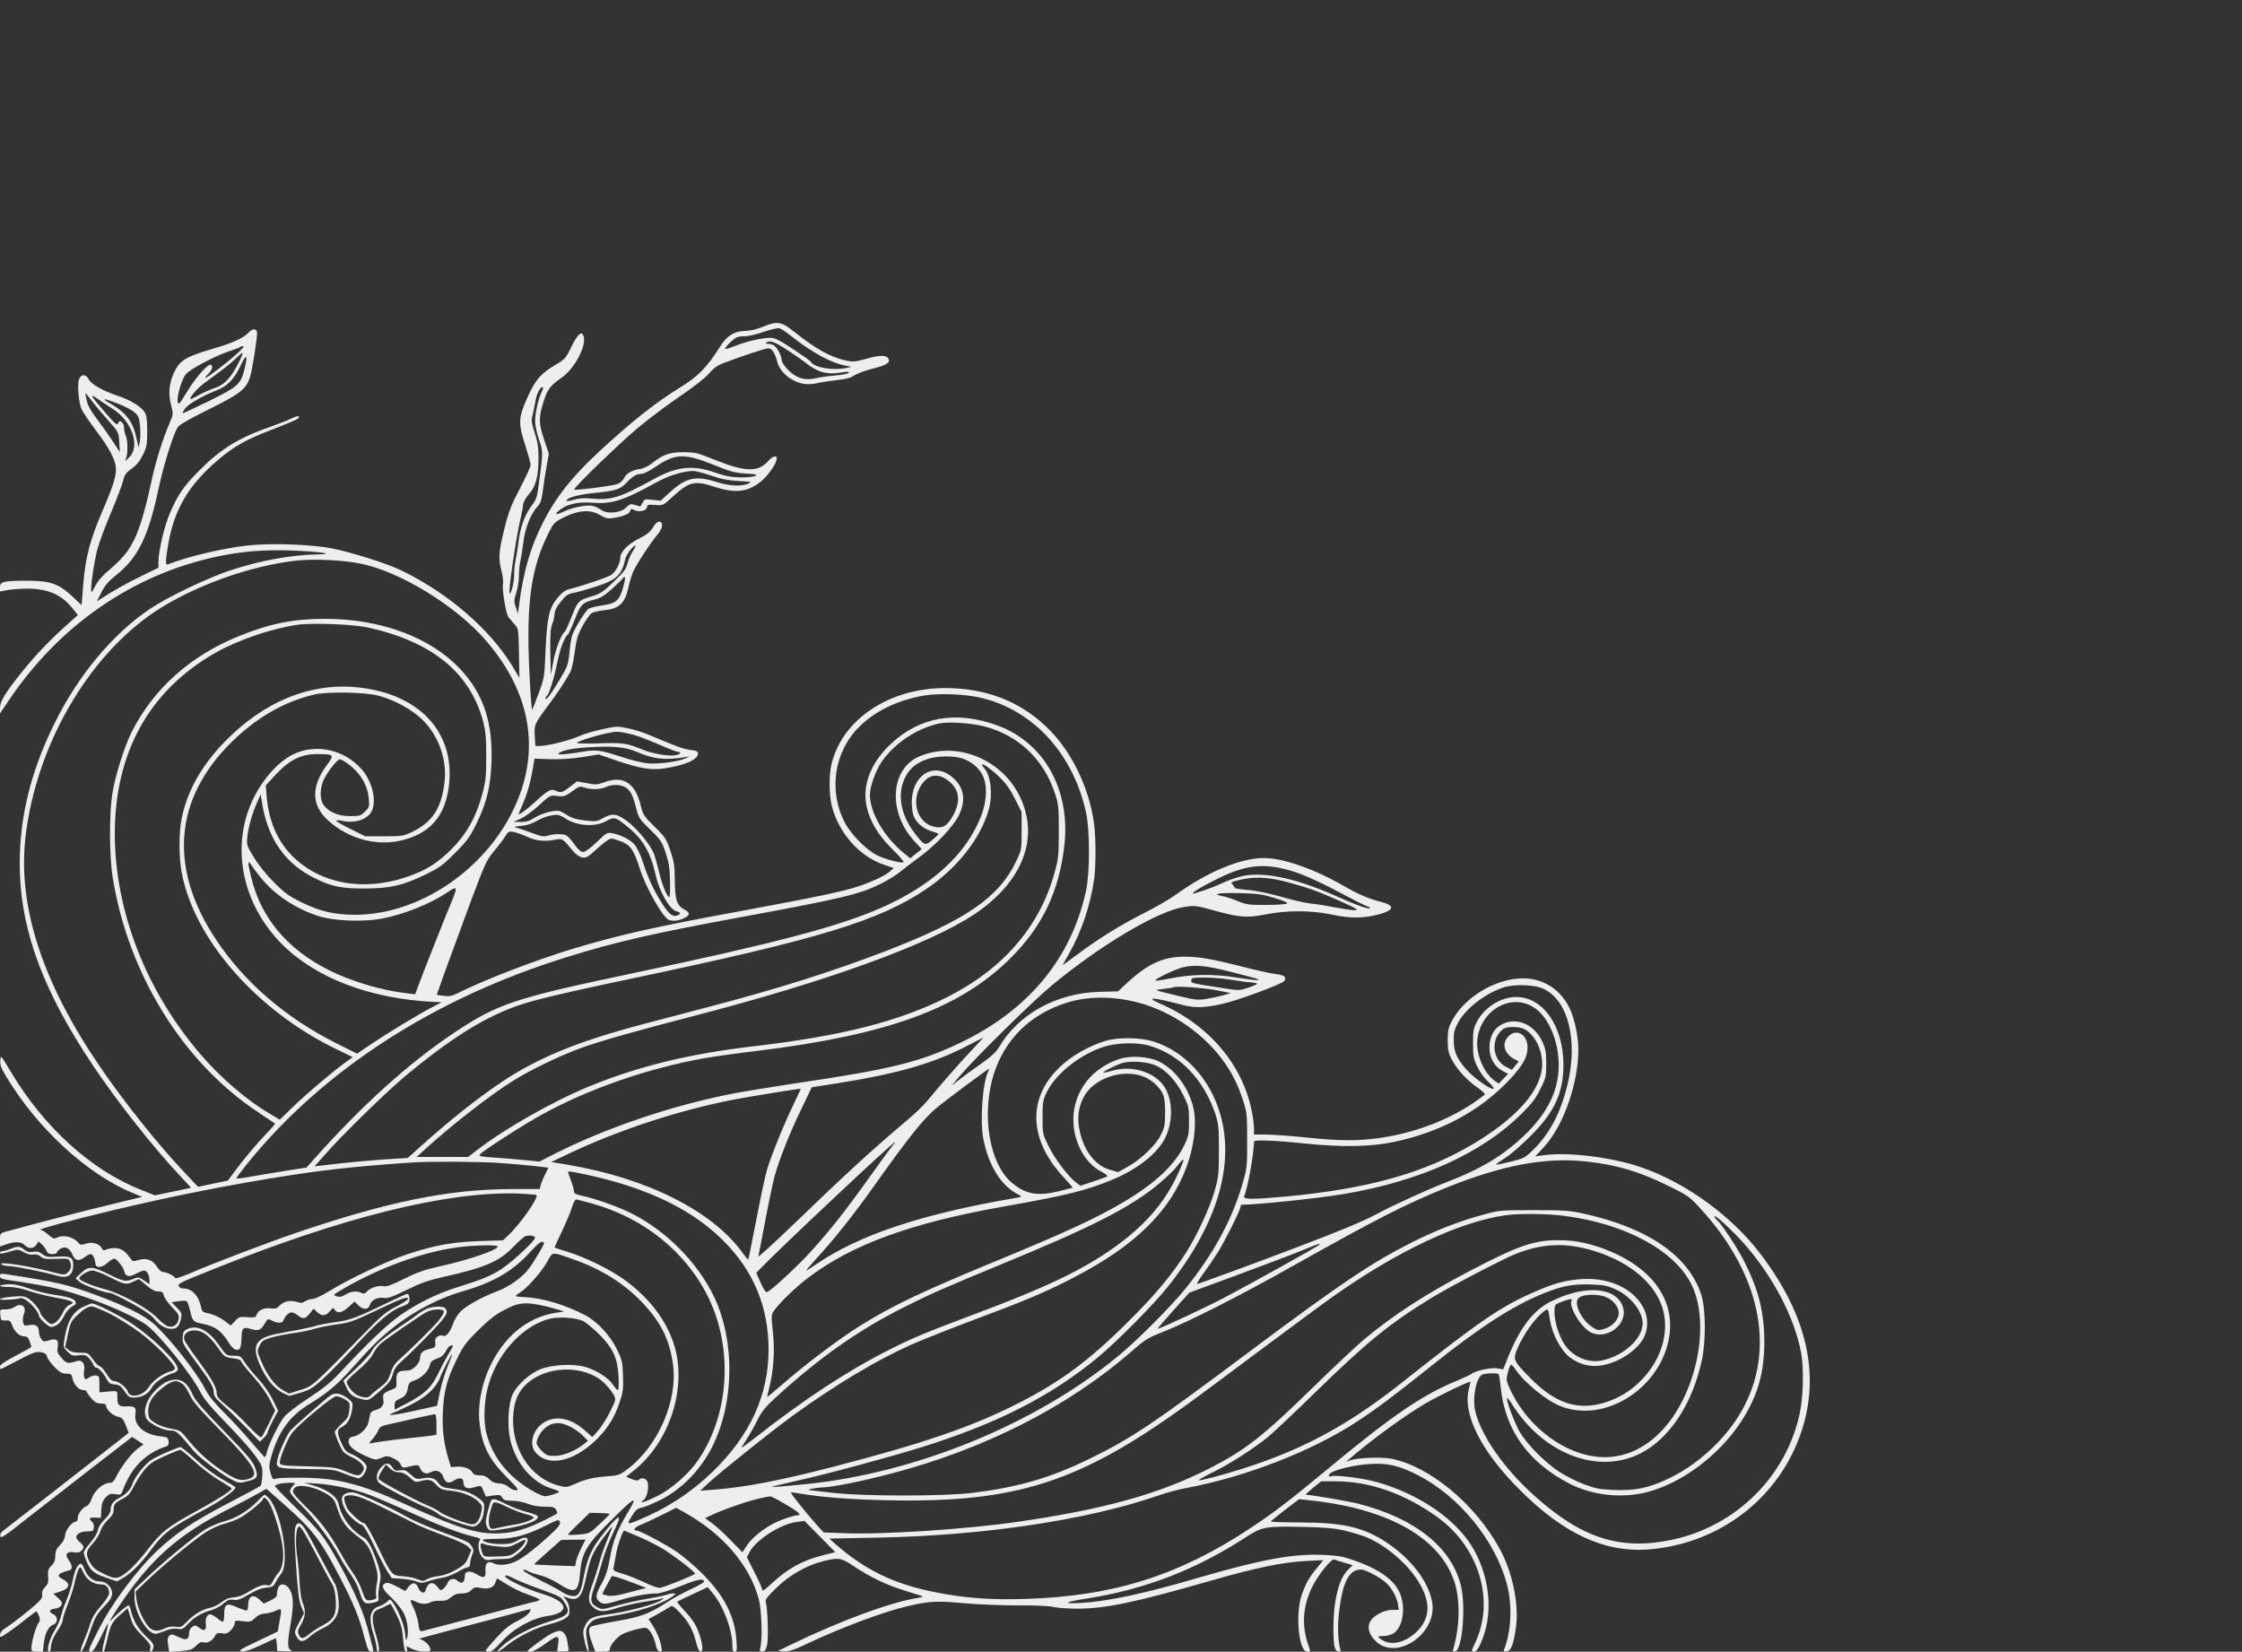 <?xml version="1.0" standalone="no"?>
<!DOCTYPE svg PUBLIC "-//W3C//DTD SVG 20010904//EN"
 "http://www.w3.org/TR/2001/REC-SVG-20010904/DTD/svg10.dtd">
<svg version="1.0" xmlns="http://www.w3.org/2000/svg"
 width="1500pt" height="1105pt" viewBox="0 0 1500 1105"
 preserveAspectRatio="xMidYMid meet">
<rect x="0" y="0" width="1500" height="1105" fill="#333333" stroke="none"/>
<g transform="translate(0,1105) scale(0.1,-0.1)"
fill="#EEEEED" stroke="none">
<path d="M5105 8864 c-38 -16 -83 -27 -122 -28 -72 -3 -118 -31 -162 -100 -92
-145 -150 -204 -275 -281 -130 -80 -262 -180 -426 -325 -258 -227 -382 -372
-483 -568 -86 -166 -134 -329 -164 -557 l-8 -60 -14 43 c-13 38 -13 48 4 100
10 31 18 82 17 112 0 30 4 72 9 93 5 21 14 77 20 125 10 95 50 196 95 243 20
20 27 43 35 100 5 41 16 115 25 164 l16 90 -31 92 c-38 113 -38 149 -5 254 27
86 43 107 124 164 83 59 162 206 146 271 -12 45 -39 24 -82 -64 -37 -77 -44
-85 -103 -120 -102 -59 -140 -103 -193 -223 -60 -134 -62 -170 -13 -320 19
-60 35 -118 35 -130 0 -12 -32 -81 -70 -154 -59 -112 -76 -155 -105 -271 -39
-156 -42 -200 -19 -286 8 -33 13 -72 9 -87 -7 -34 20 -197 36 -219 7 -9 25
-30 40 -47 28 -30 28 -31 31 -195 l3 -165 -46 77 c-149 247 -430 490 -744 642
-94 46 -329 120 -462 147 -138 27 -407 37 -565 20 -166 -18 -412 -77 -535
-127 -17 -7 -17 22 3 137 40 234 140 401 341 569 107 89 182 131 366 201 82
32 154 62 160 68 21 21 -2 22 -40 3 -21 -11 -84 -36 -138 -55 -219 -76 -337
-149 -484 -297 -102 -102 -142 -161 -196 -287 -35 -81 -75 -252 -75 -321 l0
-40 -102 -50 c-93 -44 -206 -107 -282 -157 l-28 -19 31 62 c23 46 47 74 100
116 145 116 214 258 281 573 36 169 103 381 132 419 12 15 96 62 206 116 211
104 252 137 276 220 15 50 46 249 46 290 0 31 -29 33 -56 4 -36 -38 -103 -69
-243 -110 -185 -55 -221 -78 -260 -166 -30 -68 -35 -135 -17 -207 16 -62 16
-63 -10 -125 -44 -103 -90 -249 -113 -354 -65 -298 -102 -406 -170 -504 -21
-30 -71 -82 -112 -116 -51 -42 -82 -77 -101 -113 -26 -50 -28 -51 -28 -23 0
52 20 183 41 265 11 43 51 152 90 243 38 90 75 187 82 215 10 43 19 56 58 84
33 23 55 51 75 92 26 52 29 68 29 159 0 80 -4 106 -18 128 -25 37 -96 81 -176
107 -98 32 -180 78 -197 111 -19 37 -51 37 -65 1 -13 -33 -3 -154 16 -199 7
-17 49 -80 93 -138 90 -119 132 -196 137 -253 5 -53 -15 -117 -90 -293 -83
-193 -113 -307 -128 -487 l-11 -141 -62 58 c-93 86 -147 105 -304 105 -157 0
-180 -6 -180 -44 l0 -28 48 9 c26 5 88 10 137 10 136 0 229 -41 303 -135 l33
-42 -78 -69 c-108 -97 -202 -195 -292 -306 -115 -143 -151 -202 -151 -246 l0
-37 56 83 c335 501 823 841 1384 964 171 37 318 50 514 43 187 -7 300 -24 171
-26 -177 -3 -386 -41 -585 -107 -153 -51 -417 -177 -533 -255 -249 -166 -482
-444 -640 -764 -169 -339 -245 -667 -234 -1005 14 -406 164 -802 487 -1285
164 -245 407 -553 588 -745 39 -41 70 -75 69 -76 -1 -1 -56 -13 -121 -26
l-120 -25 -85 34 c-339 132 -659 422 -883 800 -63 106 -63 106 -66 69 -3 -30
6 -53 40 -109 211 -350 546 -657 855 -782 l54 -22 -218 -53 c-179 -43 -511
-129 -695 -180 -37 -10 -38 -12 -38 -55 l0 -44 41 14 c58 21 102 19 124 -5 24
-26 59 -25 78 2 l15 23 22 -20 c12 -11 26 -30 31 -42 6 -17 17 -23 39 -23 16
0 30 4 30 10 0 5 11 17 24 25 32 21 62 6 82 -41 17 -40 43 -44 81 -14 14 11
31 20 38 20 16 0 30 -28 34 -67 3 -28 42 -24 77 6 19 17 41 31 48 31 16 0 62
-58 67 -84 7 -36 34 -42 77 -18 22 12 47 22 56 22 19 0 36 -30 36 -65 l0 -26
-37 25 c-34 24 -38 24 -71 10 -51 -21 -65 -18 -164 31 -111 55 -135 56 -185 9
l-38 -36 28 -24 c25 -22 169 -74 204 -74 9 0 72 -30 140 -67 86 -47 134 -80
155 -106 35 -44 75 -67 116 -67 35 0 51 17 63 67 7 35 5 41 -28 75 l-35 36 47
7 c25 4 50 4 55 -1 5 -5 14 -31 21 -59 17 -74 20 -78 80 -90 91 -19 129 -46
183 -133 26 -42 57 -55 73 -30 4 7 8 37 9 66 1 68 10 77 62 61 51 -15 67 -9
93 36 20 34 21 34 49 20 39 -20 69 -19 77 3 10 27 35 52 53 52 10 0 29 -9 43
-20 35 -27 48 -25 79 12 l26 33 24 -23 c32 -29 57 -28 85 6 21 25 24 25 33 9
17 -27 49 -20 92 19 l40 36 28 -27 c32 -30 65 -28 75 6 10 32 51 52 90 46 29
-5 56 5 155 53 93 46 147 65 237 85 281 62 382 105 473 199 36 38 75 72 86 76
24 9 64 3 64 -11 0 -19 -152 -161 -222 -207 -75 -49 -138 -74 -308 -127 -119
-37 -253 -102 -362 -177 -90 -61 -219 -183 -408 -385 -65 -70 -115 -110 -216
-177 -75 -48 -145 -103 -163 -125 -36 -45 -108 -193 -117 -241 -4 -17 -10 -29
-14 -28 -3 2 -44 48 -91 103 -46 55 -127 143 -180 195 -67 67 -105 114 -128
160 -58 113 -242 345 -344 435 -65 57 -188 118 -379 189 -196 73 -266 89 -610
142 -33 5 -38 3 -38 -13 0 -17 13 -21 98 -33 53 -7 158 -25 232 -40 204 -41
519 -164 647 -252 80 -55 306 -335 365 -453 21 -42 66 -96 147 -180 129 -133
205 -219 243 -280 22 -33 25 -50 23 -99 -2 -32 -7 -62 -12 -66 -4 -5 -100 -56
-213 -115 -228 -118 -353 -201 -478 -319 -143 -136 -308 -358 -398 -539 -64
-127 -68 -137 -45 -137 13 0 31 26 64 95 25 52 48 95 50 95 2 0 -6 -41 -19
-92 -22 -81 -24 -112 -9 -96 3 2 12 36 21 74 24 105 32 121 87 170 l51 45 19
-62 c15 -51 30 -73 79 -122 48 -49 58 -64 54 -84 -4 -12 -2 -23 4 -23 5 0 13
12 16 26 5 21 -2 33 -49 77 -54 51 -86 106 -102 175 -3 18 -11 32 -15 32 -10
0 -71 -51 -108 -90 -30 -32 -20 -13 41 80 213 319 397 482 740 656 82 42 171
89 199 105 l50 29 108 -95 c198 -174 252 -243 378 -485 96 -184 134 -276 169
-410 22 -83 29 -100 45 -100 14 0 18 5 14 18 -3 9 -14 53 -25 98 -37 147 -95
281 -210 489 -93 167 -123 205 -286 363 -74 72 -135 135 -135 140 0 11 48 22
101 22 39 0 39 0 19 -20 -11 -11 -20 -28 -20 -39 0 -10 36 -54 81 -97 80 -79
203 -244 252 -339 14 -27 46 -79 71 -114 25 -35 52 -87 60 -115 24 -80 34 -90
87 -79 42 9 44 10 41 41 -2 18 2 57 8 87 10 46 8 63 -8 117 -32 101 -68 175
-94 189 -83 44 -153 136 -172 225 -11 52 -71 96 -169 126 l-62 18 85 -5 c104
-7 251 -38 350 -75 41 -15 165 -68 275 -118 204 -92 328 -139 423 -162 43 -10
51 -15 41 -26 -7 -9 -9 -31 -6 -56 7 -49 39 -82 71 -74 12 3 49 6 83 6 56 0
65 3 112 40 84 67 82 136 -3 86 -37 -21 -57 -26 -115 -26 -63 0 -121 14 -121
29 0 3 44 6 98 6 110 1 198 25 335 94 73 37 77 37 83 18 5 -16 -10 -34 -71
-91 -93 -85 -177 -150 -225 -172 -48 -24 -116 -30 -146 -13 -39 20 -60 2 -56
-50 4 -48 -11 -53 -64 -20 -38 23 -74 18 -74 -11 0 -48 -20 -62 -51 -34 -21
19 -55 11 -64 -15 -3 -10 -15 -27 -26 -37 -20 -18 -21 -17 -42 10 -33 41 -63
31 -81 -26 -7 -24 -35 -12 -47 19 -14 37 -39 41 -65 8 l-23 -29 -58 31 c-43
23 -64 28 -76 21 -29 -16 -19 -40 42 -97 32 -31 68 -76 80 -99 26 -50 37 -128
25 -169 -7 -24 -8 -20 -14 32 -6 57 -48 160 -85 209 -15 19 -15 19 -37 -1 -13
-11 -34 -24 -48 -28 -65 -19 -77 -76 -40 -193 11 -35 20 -75 20 -88 0 -13 5
-24 10 -24 13 0 5 51 -22 140 -24 82 -18 127 20 142 15 5 39 16 54 24 14 8 28
14 31 14 2 0 21 -33 40 -72 27 -55 38 -91 42 -143 3 -38 8 -78 11 -87 7 -25
23 -23 17 1 -5 20 -5 20 33 0 41 -20 124 -26 124 -8 0 21 -21 49 -47 63 l-27
14 55 15 c30 9 176 47 324 86 149 39 291 77 318 85 26 8 47 12 47 9 0 -21 -31
-49 -89 -78 -51 -25 -86 -53 -140 -112 -39 -43 -71 -81 -71 -85 0 -5 10 -8 23
-8 16 0 42 21 84 68 78 86 204 157 307 171 153 22 137 96 -30 146 -133 40
-299 125 -244 125 6 0 33 -12 61 -26 28 -14 100 -43 160 -64 138 -50 143 -53
168 -94 41 -65 25 -85 -97 -122 -118 -36 -235 -94 -304 -151 -32 -27 -53 -49
-48 -51 5 -2 35 17 66 43 69 56 195 118 285 140 37 9 81 25 98 36 26 16 31 25
31 58 0 24 -8 48 -22 67 -21 26 -21 27 -3 20 79 -34 107 -7 135 125 28 134 45
173 113 266 34 46 62 81 64 80 1 -2 -13 -39 -32 -83 -19 -45 -44 -114 -54
-155 -11 -41 -31 -104 -45 -142 -35 -92 -34 -128 5 -161 38 -32 67 -33 166 -1
43 13 121 31 173 39 52 8 104 17 115 21 20 6 20 6 1 -9 -32 -26 -228 -79 -358
-96 -105 -14 -129 -26 -152 -73 -17 -35 -17 -45 -6 -100 7 -34 17 -66 23 -72
6 -7 7 2 3 25 -21 107 -20 125 10 159 26 28 38 33 126 46 186 27 361 83 433
139 20 15 20 15 -2 16 -12 0 -34 -5 -48 -10 -15 -6 -71 -17 -124 -26 -53 -8
-142 -28 -199 -44 -97 -28 -106 -29 -133 -14 -50 25 -54 50 -23 135 14 41 34
103 44 139 22 84 49 156 94 250 59 122 20 98 -101 -61 -59 -78 -85 -141 -108
-260 -20 -109 -36 -133 -81 -126 -19 3 -47 15 -63 26 -15 11 -78 45 -139 75
-61 31 -113 60 -117 66 -8 14 1 13 33 -4 15 -7 51 -19 79 -26 29 -6 80 -30
114 -51 116 -75 140 -64 150 68 11 134 43 189 206 350 159 159 184 172 119 64
-76 -127 -104 -195 -124 -308 -15 -85 -29 -126 -56 -176 -41 -72 -44 -97 -18
-120 25 -23 47 -21 139 8 85 26 186 45 247 45 24 0 88 20 162 50 114 46 154
53 154 28 0 -5 -38 -26 -84 -48 -47 -21 -120 -61 -163 -89 -123 -79 -174 -98
-343 -127 -85 -15 -161 -32 -167 -37 -18 -13 -16 -42 8 -108 l22 -59 48 0 c39
0 49 3 49 17 0 24 47 81 83 100 37 19 122 43 154 43 25 0 58 -54 71 -117 5
-24 14 -39 26 -41 15 -3 16 1 10 35 -7 43 -33 104 -64 149 l-21 32 58 32 c32
18 68 39 80 47 21 14 25 12 68 -32 61 -63 92 -118 111 -198 11 -42 22 -67 30
-67 18 0 18 34 -2 101 -20 69 -46 111 -108 177 -27 29 -47 54 -45 57 3 2 50
25 104 50 l100 47 32 -39 c72 -84 133 -246 133 -350 0 -33 4 -43 16 -43 15 0
16 10 11 78 -11 162 -85 304 -236 452 -47 47 -120 108 -161 137 -73 50 -248
143 -269 143 -29 0 -17 22 21 37 24 9 88 39 142 66 l100 50 50 -28 c261 -145
441 -353 503 -585 18 -68 25 -256 11 -318 -7 -31 -6 -33 14 -30 18 2 24 12 31
48 9 48 3 239 -9 279 -6 20 5 34 72 100 87 84 201 149 309 176 105 27 123 24
206 -32 107 -72 219 -126 339 -163 58 -18 112 -35 120 -38 8 -3 -5 -8 -30 -12
-186 -30 -513 -151 -845 -311 l-90 -44 40 -3 c32 -2 65 9 160 54 229 108 509
212 668 249 147 34 195 36 372 20 94 -9 256 -15 360 -15 114 1 210 -3 240 -10
28 -7 102 -12 166 -12 188 1 385 42 889 187 303 87 481 124 639 132 l115 6
-40 -49 c-55 -66 -78 -107 -105 -184 -44 -130 -20 -380 37 -380 23 0 23 0 8
42 -47 133 -38 263 26 393 38 78 130 192 147 182 4 -2 34 -12 66 -21 l57 -17
-34 -34 c-60 -60 -96 -211 -95 -395 1 -112 8 -144 33 -148 15 -3 18 0 12 19
-15 55 -18 152 -7 245 23 199 67 284 146 284 32 0 130 -53 173 -93 34 -32 69
-96 75 -140 l6 -37 -43 0 c-54 0 -125 -37 -148 -76 -23 -40 -10 -88 36 -133
143 -138 419 56 377 266 -28 141 -146 291 -313 400 -149 96 -284 127 -565 128
-112 0 -202 3 -200 7 1 3 44 38 96 78 l93 71 97 -11 c509 -59 844 -251 941
-540 40 -119 38 -297 -6 -449 -6 -19 -4 -22 12 -19 47 8 72 294 39 437 -61
257 -306 454 -686 551 -67 17 -317 60 -352 60 -5 0 16 20 46 45 l56 45 99 0
c226 0 459 -82 677 -238 279 -200 388 -557 256 -839 -28 -60 -29 -63 -10 -63
14 0 27 15 44 53 88 189 68 438 -51 642 -112 190 -354 357 -638 439 -89 26
-281 51 -310 40 -24 -9 -19 14 6 27 44 23 164 50 253 55 117 8 198 -11 324
-76 274 -141 515 -436 592 -725 38 -140 31 -315 -18 -441 -4 -12 -1 -15 18
-12 29 4 46 47 62 166 20 153 -24 366 -110 522 -161 296 -468 551 -724 601
-67 13 -226 7 -274 -10 l-30 -11 25 21 c145 126 365 286 505 369 80 47 296
152 302 146 2 -1 -2 -18 -7 -37 -50 -172 74 -423 340 -688 291 -291 565 -418
854 -397 462 34 854 323 1013 746 150 396 63 810 -259 1232 -190 251 -496 474
-792 577 -189 67 -486 105 -648 84 l-66 -9 60 65 c129 141 228 424 228 651 0
85 -25 204 -58 274 -70 147 -213 222 -377 196 -171 -27 -339 -142 -412 -282
-23 -44 -27 -66 -27 -128 0 -63 4 -84 28 -129 34 -66 100 -137 171 -187 30
-20 52 -41 49 -46 -3 -4 -38 -30 -77 -57 -217 -146 -500 -236 -777 -248 -89
-3 -184 1 -329 16 -113 12 -240 21 -283 21 l-78 0 0 38 c0 21 -5 65 -11 98
-57 322 -284 595 -617 740 -109 48 -45 43 158 -11 80 -21 166 -16 297 19 115
32 359 124 374 142 21 26 2 42 -58 48 -32 4 -128 25 -213 47 -211 54 -297 69
-398 69 -138 -1 -239 -46 -373 -168 l-69 -64 -118 -3 c-292 -7 -547 -147 -679
-372 -18 -31 -54 -64 -127 -115 -55 -39 -121 -87 -146 -107 l-45 -36 55 65
c100 119 493 506 621 611 331 273 711 497 884 522 69 10 80 9 187 -21 179 -50
231 -54 351 -30 146 29 310 29 452 -1 120 -26 211 -25 314 3 101 28 105 59 9
83 -81 20 -154 52 -258 112 -190 109 -397 181 -524 181 -157 0 -383 -95 -596
-250 -36 -26 -128 -79 -205 -118 -165 -84 -308 -173 -445 -276 -55 -41 -100
-73 -100 -72 0 1 20 38 45 81 81 143 140 319 165 490 13 93 13 285 -1 381 -32
229 -143 463 -293 617 -173 177 -388 271 -651 283 -393 19 -731 -190 -810
-501 -20 -77 -19 -211 1 -289 47 -181 185 -336 349 -391 l64 -22 -22 -20 c-32
-30 -115 -69 -215 -103 -102 -34 -294 -74 -787 -165 -592 -109 -807 -158
-1128 -254 -246 -75 -593 -208 -768 -297 -37 -18 -55 -21 -91 -16 l-46 7 64
179 c36 99 110 301 165 449 93 248 105 275 153 331 28 34 62 78 75 99 21 35
25 37 59 31 20 -4 61 -19 92 -33 58 -27 114 -32 187 -18 46 9 47 9 121 -81 15
-18 40 -35 57 -38 27 -5 39 2 102 60 42 39 80 66 93 66 12 0 43 -10 71 -21 60
-26 80 -56 120 -181 41 -128 154 -326 194 -342 28 -10 63 -7 100 11 43 20 44
38 5 58 -51 26 -64 65 -65 195 -1 99 -5 127 -30 200 -27 78 -35 91 -106 160
-72 71 -77 79 -93 145 -37 150 -119 200 -248 150 -42 -15 -54 -16 -112 -4
l-65 12 -47 -36 c-52 -40 -61 -43 -98 -26 -30 14 -53 1 -136 -76 -51 -47 -110
-91 -110 -81 0 2 11 28 24 59 32 70 55 152 70 241 l12 71 103 -4 c66 -2 144 3
215 14 l111 18 120 -41 c155 -53 234 -66 323 -52 140 22 222 59 222 99 0 14
-11 20 -50 24 -46 6 -89 21 -278 101 -35 15 -97 35 -138 43 -73 16 -78 16
-177 -6 -56 -12 -126 -33 -155 -47 -62 -27 -208 -64 -257 -64 l-33 0 -4 68
c-5 74 -1 82 99 215 42 55 105 150 138 210 9 16 22 75 30 133 11 86 20 116 52
175 21 39 48 78 60 86 12 8 48 17 80 20 105 10 143 44 167 151 8 38 23 86 32
107 18 44 121 201 166 253 33 39 38 82 8 82 -12 0 -28 -14 -41 -38 -17 -29
-40 -48 -96 -76 -74 -38 -123 -89 -123 -128 0 -38 -33 -98 -64 -116 -30 -17
-185 -70 -273 -92 -31 -8 -52 -23 -83 -60 -56 -67 -70 -130 -80 -355 -7 -174
-9 -183 -45 -280 -20 -55 -40 -106 -44 -113 -4 -7 -13 115 -20 270 -20 446 12
676 127 908 36 72 40 76 106 110 97 48 175 53 240 15 37 -22 54 -26 84 -21 74
12 111 27 117 46 5 16 10 18 26 9 33 -17 84 -7 87 17 3 18 8 20 55 16 53 -4
53 -4 121 58 109 99 143 107 278 63 142 -46 225 -35 317 43 36 30 85 98 95
132 13 39 -19 38 -54 -2 -66 -75 -151 -74 -350 5 -126 51 -140 54 -220 54 -92
0 -135 -16 -212 -77 -21 -16 -54 -32 -75 -35 -55 -8 -91 -29 -108 -62 -9 -18
-28 -34 -48 -40 -38 -13 -278 -43 -285 -36 -9 9 306 313 433 419 72 59 196
152 277 207 89 60 164 119 190 149 31 37 58 56 98 71 123 47 281 99 300 99 24
0 45 -31 60 -90 22 -82 117 -150 209 -150 17 0 50 4 73 10 24 5 79 13 124 18
57 6 90 16 110 31 16 11 71 32 123 45 97 24 124 43 101 72 -17 20 -59 18 -151
-8 -70 -19 -85 -20 -132 -9 -101 22 -203 79 -345 193 -86 68 -112 72 -207 32z
m180 -56 c144 -114 272 -185 371 -204 l39 -8 -30 -7 c-88 -20 -216 1 -240 40
-3 7 -58 45 -120 86 -92 61 -121 75 -152 75 -56 0 -163 -25 -234 -54 -35 -14
-65 -23 -68 -20 -3 3 13 23 36 45 37 34 48 39 91 39 28 0 84 13 132 30 47 16
94 27 105 24 11 -4 43 -24 70 -46z m-11 -104 c45 -29 95 -64 111 -77 82 -67
149 -86 243 -69 28 5 52 6 52 1 0 -9 -34 -16 -120 -24 -36 -3 -85 -11 -110
-17 -66 -15 -124 3 -177 57 -24 24 -43 52 -43 64 0 27 -27 82 -49 98 -9 7 -27
13 -41 13 -20 0 -22 2 -10 10 23 14 56 2 144 -56z m-3689 -21 c-69 -62 -205
-166 -211 -161 -2 3 7 15 21 28 27 26 33 60 11 60 -22 0 -106 -99 -156 -183
-25 -42 -48 -77 -52 -77 -28 -1 9 153 47 198 28 33 190 119 285 151 36 12 72
25 80 31 8 5 17 6 20 3 3 -3 -17 -25 -45 -50z m10 -63 c-49 -97 -94 -145 -158
-166 -29 -9 -75 -30 -103 -45 -28 -16 -53 -29 -57 -29 -20 0 43 74 95 111 117
84 173 128 208 163 19 19 38 35 43 35 4 1 -9 -31 -28 -69z m40 -42 c-25 -100
-43 -115 -237 -211 -95 -46 -174 -83 -176 -82 -2 2 4 15 14 29 19 30 115 86
209 123 78 30 121 74 167 172 38 80 48 66 23 -31z m1991 -146 c-23 -44 -46
-145 -46 -199 0 -27 12 -83 26 -124 28 -80 28 -83 0 -290 -12 -95 -17 -110
-49 -152 -46 -61 -76 -143 -88 -242 -5 -44 -14 -98 -19 -120 -5 -22 -10 -64
-10 -94 0 -54 -18 -131 -30 -131 -12 0 43 379 71 492 10 42 19 88 19 102 0 15
16 43 39 70 47 54 64 120 64 246 0 65 -6 104 -25 163 -21 62 -24 85 -17 110 5
18 13 58 19 91 9 59 32 106 50 106 6 0 4 -12 -4 -28z m-3006 -72 c19 -25 66
-80 104 -123 70 -78 70 -79 74 -145 l4 -67 -49 75 c-27 41 -75 108 -105 148
-31 39 -59 87 -63 105 -4 17 -9 41 -12 52 -6 24 0 17 47 -45z m132 -44 c130
-81 189 -251 113 -325 l-27 -26 7 25 c12 37 9 123 -4 147 -6 12 -11 36 -11 53
0 31 -30 56 -38 32 -7 -22 -19 -12 -93 74 -94 108 -103 125 -48 87 24 -17 70
-47 101 -67z m36 34 c43 -16 92 -42 110 -57 29 -25 33 -35 39 -94 3 -37 2 -84
-2 -105 l-8 -39 -14 64 c-23 109 -70 171 -173 230 -69 39 -51 40 48 1z m3987
-410 c111 -45 142 -54 214 -58 67 -4 80 -7 65 -16 -11 -6 -55 -10 -99 -10 -63
1 -100 8 -175 34 -146 50 -252 39 -400 -42 -231 -127 -287 -145 -417 -134 -56
5 -91 3 -125 -8 -27 -8 -48 -10 -48 -6 0 19 77 41 177 51 149 14 182 24 224
69 43 45 69 60 102 60 14 0 55 21 93 47 132 90 192 92 389 13z m-20 -71 c66
-23 115 -33 185 -37 89 -5 93 -6 65 -18 -47 -20 -123 -16 -209 11 -143 45
-206 31 -317 -71 l-59 -54 -54 6 c-50 6 -55 5 -66 -17 -7 -13 -14 -25 -15 -27
-1 -1 -16 3 -34 9 -29 10 -35 9 -60 -15 -41 -39 -127 -47 -169 -17 -17 12 -43
24 -59 27 -41 8 -139 -12 -195 -40 -52 -25 -63 -19 -22 13 48 38 120 54 208
48 139 -11 213 12 438 136 82 45 175 74 243 76 17 1 71 -13 120 -30z m-521
-506 c-13 -20 -30 -57 -36 -82 -9 -38 -26 -60 -92 -123 -66 -64 -91 -81 -136
-94 -99 -29 -105 -34 -145 -139 -21 -52 -41 -98 -46 -101 -22 -14 -60 -109
-76 -195 l-18 -94 -3 152 c-2 119 1 160 13 189 8 20 15 50 15 66 0 18 13 46
33 71 42 55 55 64 97 71 19 3 82 21 139 39 147 47 181 79 205 189 6 28 52 88
67 88 4 0 -3 -17 -17 -37z m-1825 -83 c264 -52 639 -281 840 -513 271 -312
354 -657 240 -1000 -156 -473 -640 -836 -1112 -837 -137 0 -233 22 -355 81
-86 42 -115 62 -185 132 -49 48 -105 117 -136 167 -51 84 -52 86 -46 143 7 66
34 160 67 233 l22 49 12 -73 c40 -230 157 -393 349 -487 114 -57 181 -70 340
-69 170 1 251 20 405 95 92 45 116 63 195 143 79 79 98 105 143 196 68 140 93
242 100 405 10 271 -52 460 -207 627 -197 213 -532 338 -907 338 -212 0 -370
-32 -579 -117 -324 -132 -570 -353 -715 -642 -45 -91 -106 -280 -126 -396 -24
-134 -24 -427 0 -575 103 -646 472 -1241 975 -1572 58 -39 108 -72 110 -74 3
-3 -20 -30 -51 -62 -69 -72 -160 -179 -218 -259 l-45 -61 -100 -21 -100 -21
-83 88 c-173 181 -410 476 -574 717 -385 564 -549 1069 -498 1530 68 606 412
1208 865 1512 256 171 641 310 953 343 118 12 304 3 421 -20z m1761 -156 c-25
-91 -47 -111 -138 -124 -40 -5 -82 -16 -93 -22 -21 -13 -89 -122 -110 -175 -6
-15 -15 -68 -19 -116 -8 -82 -12 -94 -64 -182 -61 -101 -95 -147 -96 -128 0 6
4 14 9 18 14 8 49 119 70 226 18 90 49 170 70 183 5 4 26 49 46 101 41 104 50
113 140 136 35 9 64 28 114 73 36 34 68 64 69 69 2 4 8 7 12 7 5 0 0 -30 -10
-66z m-1705 -273 c426 -94 679 -301 767 -626 17 -66 21 -108 21 -235 0 -135
-3 -167 -26 -252 -41 -153 -104 -266 -206 -369 -98 -97 -172 -143 -306 -188
-288 -96 -572 -43 -757 140 -102 102 -160 236 -174 401 l-6 73 66 72 c92 99
170 138 276 138 116 0 119 -3 66 -75 -105 -142 -103 -266 6 -366 131 -121 315
-174 478 -140 201 43 307 159 333 365 44 355 -188 613 -596 661 -325 38 -642
-91 -910 -369 -150 -156 -244 -324 -281 -503 -20 -98 -20 -262 0 -368 85 -448
506 -926 1042 -1183 l102 -49 -58 -42 c-94 -70 -261 -212 -348 -297 l-82 -80
-62 37 c-155 90 -333 242 -467 399 -367 426 -575 962 -575 1480 1 540 230 953
667 1204 152 87 371 163 548 190 101 16 378 5 482 -18z m70 -456 c107 -29 223
-93 292 -161 106 -104 163 -263 148 -409 -19 -180 -82 -277 -222 -343 -54 -25
-68 -27 -184 -27 l-126 0 -96 48 c-54 26 -97 52 -97 56 0 5 19 5 43 -1 80 -18
165 9 193 64 36 69 5 200 -66 281 -116 132 -303 174 -455 102 -119 -56 -243
-209 -302 -373 -110 -304 -22 -655 227 -902 228 -226 588 -362 1015 -383 l50
-2 -65 -34 c-94 -49 -300 -174 -408 -247 l-93 -63 -140 70 c-335 168 -610 404
-800 687 -324 483 -287 950 107 1334 168 163 354 268 554 313 87 19 340 14
425 -10z m4035 -15 c348 -85 612 -377 697 -770 25 -119 25 -400 -1 -519 -99
-456 -388 -803 -851 -1022 -264 -125 -460 -173 -1070 -263 -165 -25 -361 -57
-435 -71 -404 -78 -841 -225 -1191 -400 l-110 -56 -102 10 c-56 6 -148 13
-205 17 -86 6 -100 9 -91 21 21 25 292 199 414 266 312 172 707 309 1085 377
63 11 225 34 360 50 871 107 1352 283 1691 620 213 211 325 447 360 753 42
373 -135 690 -449 804 -275 100 -519 58 -713 -125 -148 -139 -202 -306 -149
-461 29 -88 80 -163 167 -249 41 -41 72 -77 68 -80 -10 -10 -117 17 -175 45
-71 34 -176 140 -217 218 -113 216 -72 480 100 647 106 103 253 173 425 204
104 18 283 11 392 -16z m13 -189 c229 -59 398 -218 474 -446 25 -75 27 -91 27
-255 0 -158 -3 -185 -27 -273 -98 -363 -345 -650 -722 -839 -323 -162 -703
-259 -1295 -328 -427 -50 -768 -133 -1095 -267 -241 -98 -567 -283 -756 -429
l-57 -44 -172 0 -172 0 56 51 c174 159 429 358 583 455 115 73 320 172 461
223 131 47 353 110 757 215 889 230 1569 477 1875 680 326 219 439 517 299
795 -123 247 -426 365 -669 260 -195 -84 -211 -373 -32 -567 l49 -53 -39 -30
-38 -31 -37 30 c-136 109 -233 274 -233 396 0 53 39 161 77 217 88 128 236
226 388 259 59 13 209 3 298 -19z m-2363 -52 c30 -6 110 -36 177 -65 68 -30
130 -54 138 -54 29 0 15 -18 -17 -23 -51 -7 -155 11 -222 39 -99 42 -132 46
-288 41 -82 -3 -148 -1 -148 3 0 9 114 46 200 64 68 15 71 14 160 -5z m40
-119 c113 -49 192 -58 325 -35 l30 5 -30 -14 c-45 -21 -178 -39 -248 -33 -34
2 -119 23 -188 46 -132 43 -161 47 -250 32 -99 -17 -175 -23 -164 -13 23 21
86 35 195 42 169 11 253 3 330 -30z m2181 -45 c59 -21 105 -59 131 -108 36
-67 32 -178 -10 -282 -100 -252 -329 -461 -670 -610 -286 -125 -707 -236
-1677 -440 -773 -163 -887 -201 -1175 -393 -308 -206 -620 -488 -942 -850
l-47 -53 -153 -24 c-84 -14 -189 -31 -233 -39 -44 -8 -82 -12 -84 -10 -2 2 30
45 71 96 504 625 1250 1109 2135 1383 329 103 574 159 1153 266 700 129 811
156 956 228 44 22 100 57 126 78 25 21 83 65 127 97 109 79 230 207 266 281
55 111 31 207 -66 272 -120 80 -249 -15 -249 -185 0 -34 6 -77 14 -95 18 -44
69 -85 122 -99 24 -7 44 -15 43 -18 0 -3 -19 -20 -41 -39 -48 -42 -54 -39
-120 47 -91 120 -116 254 -66 363 30 65 75 104 151 130 65 23 179 24 238 4z
m-4115 -34 c83 -59 133 -142 141 -232 5 -54 4 -60 -25 -88 -28 -29 -36 -31
-99 -31 -79 0 -143 27 -177 73 -29 39 -27 117 3 177 30 57 88 130 105 130 7 0
31 -13 52 -29z m4365 -94 c41 -40 72 -85 101 -144 l43 -86 0 -126 c0 -125 0
-127 -37 -204 -116 -242 -335 -393 -878 -602 -355 -136 -716 -250 -1170 -369
-140 -37 -340 -90 -445 -117 -442 -117 -704 -224 -955 -392 -159 -107 -350
-259 -533 -424 l-89 -80 -116 -7 c-105 -6 -280 -22 -447 -42 l-60 -7 65 74
c116 133 412 422 545 533 227 189 423 323 590 402 176 84 286 113 930 249
1251 264 1643 383 1960 596 207 139 361 333 419 528 29 98 16 232 -28 280 -9
10 -16 21 -16 25 0 15 65 -32 121 -87z m-360 -10 c86 -58 102 -140 46 -242
-41 -72 -69 -89 -127 -76 -126 28 -163 203 -64 307 39 42 93 46 145 11z
m-2151 -52 c36 -19 54 -52 76 -141 16 -65 21 -73 94 -144 71 -69 79 -81 104
-157 22 -66 27 -102 29 -191 1 -61 -1 -108 -6 -105 -17 10 -48 87 -66 163 -11
44 -25 97 -32 118 -18 58 -111 174 -179 225 -72 55 -104 59 -167 23 -38 -22
-47 -23 -119 -15 -53 6 -88 16 -113 32 -20 13 -44 26 -54 30 -29 11 -117 -11
-169 -43 -36 -23 -60 -30 -96 -29 l-47 0 50 23 c28 12 83 53 123 90 72 66 73
67 120 61 48 -6 49 -6 126 49 21 15 31 16 57 7 43 -15 107 -13 144 4 40 18 90
18 125 0z m-398 -210 c76 -51 199 -60 272 -19 56 31 64 29 147 -39 101 -82
151 -169 185 -319 25 -113 94 -233 139 -244 30 -7 32 -20 5 -29 -30 -10 -55
10 -98 77 -60 96 -92 163 -128 272 -20 62 -43 109 -61 128 -30 33 -91 63 -147
74 -34 6 -40 2 -104 -60 -42 -40 -77 -66 -90 -66 -15 0 -34 16 -58 50 -20 28
-44 55 -54 60 -24 13 -75 13 -122 0 -30 -9 -47 -6 -105 16 -37 14 -81 29 -98
34 -33 9 -30 10 34 16 24 2 65 16 90 31 43 25 88 39 136 42 11 0 37 -10 57
-24z m-2020 -417 c90 -104 225 -191 373 -238 98 -31 296 -39 418 -16 152 29
324 98 445 179 64 44 66 36 16 -83 -40 -95 -191 -478 -219 -554 l-17 -48 -57
7 c-172 20 -372 80 -521 155 -279 140 -455 350 -520 623 -26 108 -25 119 7 72
14 -22 48 -66 75 -97z m6873 67 c90 -26 200 -77 390 -178 55 -30 111 -57 125
-61 14 -4 20 -10 14 -12 -15 -6 -89 20 -248 91 -260 114 -476 157 -616 121
-36 -9 -92 -29 -125 -45 -33 -16 -85 -36 -115 -46 -30 -9 -61 -19 -69 -22 -8
-3 -11 -1 -7 5 9 15 155 94 236 127 146 61 257 66 415 20z m-50 -69 c55 -14
140 -39 190 -56 90 -32 282 -116 299 -132 16 -13 -32 -9 -139 11 -55 11 -129
23 -165 26 -36 4 -126 24 -200 46 -82 23 -169 41 -222 45 -49 4 -88 10 -88 15
0 4 -7 14 -15 23 -13 13 -8 16 47 29 93 22 180 20 293 -7z m-56 -114 c62 -19
90 -32 81 -37 -8 -5 -70 -9 -139 -9 -114 -1 -132 2 -191 26 -36 15 -82 30
-102 33 -76 14 -24 23 114 20 124 -3 156 -8 237 -33z m-302 -492 c188 -48 196
-50 190 -57 -3 -2 -68 5 -144 17 -159 26 -307 23 -455 -8 -49 -10 -88 -15 -88
-11 0 12 138 77 186 88 79 18 150 12 311 -29z m13 -55 c47 -8 104 -16 127 -17
24 -2 43 -6 43 -10 0 -3 -26 -15 -59 -26 -54 -18 -65 -19 -142 -7 -249 39
-239 36 -239 56 0 17 9 19 93 19 50 0 130 -7 177 -15z m2065 -52 c181 -61 259
-346 180 -658 -46 -184 -118 -320 -225 -425 -56 -56 -63 -59 -154 -82 -53 -13
-96 -22 -96 -19 0 4 28 24 63 46 34 21 109 87 167 145 160 159 220 289 220
475 0 259 -136 455 -316 455 -102 0 -212 -69 -262 -164 -24 -45 -27 -62 -27
-146 0 -83 3 -102 28 -155 16 -34 47 -78 73 -101 25 -23 41 -45 36 -48 -15 -9
-123 66 -174 121 -69 75 -92 125 -92 203 -1 53 5 74 29 118 53 98 185 198 310
238 58 18 182 17 240 -3z m-2160 -19 l90 -18 -45 -13 c-25 -7 -75 -18 -113
-25 -62 -10 -77 -9 -180 16 -189 46 -180 42 -112 50 33 4 65 9 70 12 22 8 205
-5 290 -22z m-539 -79 c234 -59 459 -217 593 -413 53 -79 84 -143 117 -242 26
-80 28 -95 28 -265 1 -156 -2 -191 -22 -262 -70 -257 -193 -488 -390 -733 -97
-120 -317 -341 -446 -448 -553 -458 -1361 -789 -2105 -862 -117 -12 -215 -20
-217 -18 -2 2 72 20 164 41 189 41 604 153 828 222 509 158 872 342 1188 603
125 103 377 357 468 472 329 413 451 814 352 1156 -68 237 -239 422 -449 487
-90 27 -233 29 -320 3 -111 -33 -234 -104 -312 -182 -211 -206 -198 -483 34
-731 34 -37 61 -68 60 -69 -1 0 -44 -11 -95 -24 -140 -34 -222 -19 -312 57
-170 143 -214 536 -90 809 86 191 241 326 451 394 143 46 308 47 475 5z m2653
-33 c108 -66 180 -251 168 -428 -11 -153 -84 -291 -229 -430 -140 -134 -287
-223 -513 -310 -139 -54 -365 -157 -480 -219 -79 -43 -247 -113 -535 -222
-252 -96 -652 -243 -661 -243 -5 0 15 33 44 73 29 39 73 104 97 142 47 76 150
282 150 303 0 6 3 12 8 12 108 1 502 42 677 71 511 85 925 271 1191 534 73 72
99 106 130 170 37 74 39 84 39 170 0 72 -5 100 -24 142 -56 125 -184 176 -285
113 -46 -28 -71 -82 -71 -151 1 -68 33 -124 88 -154 l37 -19 -32 -33 -31 -32
-29 20 c-72 52 -125 180 -114 276 23 195 223 310 375 215z m-53 -151 c74 -45
122 -159 110 -260 -19 -161 -180 -337 -458 -503 -329 -196 -703 -301 -1257
-353 -220 -20 -285 -20 -277 1 26 67 64 279 66 367 0 13 137 8 348 -14 247
-25 432 -21 587 11 313 66 576 207 771 413 91 96 124 155 124 219 0 89 -76
131 -130 73 -45 -48 -26 -116 43 -151 l28 -15 -23 -28 -23 -28 -38 19 c-94 47
-106 189 -21 253 28 21 113 19 150 -4z m-3702 -134 c-75 -78 -209 -231 -303
-345 -24 -29 -85 -87 -135 -129 -228 -192 -409 -358 -750 -687 -137 -132 -246
-232 -243 -221 3 11 25 119 47 240 23 121 51 254 62 295 31 112 100 287 179
450 l70 146 203 32 c372 60 609 129 821 237 66 34 122 63 124 64 2 0 -32 -36
-75 -82z m1187 27 c205 -61 362 -225 441 -459 20 -62 23 -88 23 -240 0 -155
-2 -179 -28 -270 -31 -111 -121 -306 -193 -417 -96 -149 -203 -278 -374 -448
-265 -266 -458 -410 -738 -553 -312 -160 -644 -274 -1252 -431 -356 -92 -585
-136 -795 -152 l-90 -7 50 47 c79 74 427 352 570 456 280 203 559 370 789 473
67 30 254 104 416 165 356 133 491 190 675 286 406 210 640 438 751 733 52
137 71 290 50 393 -29 135 -118 260 -227 316 -71 36 -191 45 -270 19 -221 -72
-344 -277 -298 -497 24 -113 90 -210 173 -254 33 -17 50 -31 43 -35 -7 -4 -49
-19 -95 -34 l-84 -28 -26 20 c-52 38 -144 158 -185 242 -42 84 -42 85 -42 195
0 102 2 116 29 171 59 121 222 250 378 301 90 29 226 32 309 8z m41 -132 c69
-30 138 -105 184 -197 37 -75 39 -84 39 -174 0 -86 -3 -102 -31 -161 -62 -131
-195 -256 -402 -379 -184 -109 -384 -202 -862 -399 -496 -205 -691 -297 -908
-433 -132 -82 -354 -249 -502 -377 -63 -55 -116 -99 -117 -98 -1 1 4 26 12 56
30 113 40 253 26 376 -11 102 -11 118 3 139 36 54 145 161 236 229 296 223
688 365 1310 475 417 74 546 106 718 177 173 71 310 180 360 286 46 99 49 224
6 313 -55 116 -222 175 -369 130 -27 -8 -51 -12 -53 -10 -5 5 75 46 123 62 56
18 169 11 227 -15z m-1120 -39 c-38 -73 -57 -331 -33 -453 36 -181 118 -312
234 -372 29 -14 29 -15 -45 -27 -609 -106 -1022 -244 -1304 -437 -35 -24 -67
-44 -70 -44 -3 0 31 40 76 89 111 120 246 291 376 474 241 340 339 461 432
535 81 65 333 252 340 252 1 0 -1 -8 -6 -17z m1049 -40 c24 -11 57 -33 72 -49
52 -53 62 -81 62 -184 0 -84 -3 -102 -28 -152 -34 -69 -131 -162 -221 -213
l-66 -37 -56 17 c-101 29 -180 136 -204 278 -13 74 -4 141 29 205 67 131 271
198 412 135z m-2352 -182 c-61 -124 -150 -343 -178 -438 -11 -37 -43 -187 -71
-333 -28 -145 -52 -265 -54 -267 -1 -2 -17 17 -35 42 -202 282 -640 503 -1174
593 l-109 18 124 59 c328 155 721 284 1083 356 102 20 457 78 462 75 1 -1 -21
-48 -48 -105z m664 -273 c-11 -13 -84 -112 -161 -221 -161 -225 -257 -346
-388 -491 -81 -90 -250 -247 -289 -269 -11 -6 -22 8 -45 59 l-30 68 27 29
c130 135 886 846 902 847 3 0 -5 -10 -16 -22z m1899 -210 c-87 -182 -217 -330
-417 -473 -207 -148 -456 -268 -917 -440 -353 -133 -417 -159 -587 -244 -278
-140 -573 -333 -903 -593 -49 -38 -88 -66 -88 -64 0 2 16 28 36 58 19 29 51
86 70 125 29 59 52 88 122 152 295 270 560 456 867 609 177 89 258 124 640
282 622 256 872 384 1064 545 47 40 102 93 121 119 19 26 36 42 38 37 2 -6
-19 -57 -46 -113z m2736 102 c207 -22 360 -67 559 -166 121 -59 138 -71 203
-142 429 -463 523 -998 250 -1414 -109 -166 -279 -315 -455 -399 -134 -64
-226 -83 -368 -77 -97 4 -124 10 -202 39 -50 19 -124 57 -165 84 -96 63 -214
183 -263 266 -34 59 -93 216 -84 226 3 2 20 -20 38 -49 210 -327 571 -464 853
-322 195 98 349 331 412 624 28 129 26 343 -3 435 -82 262 -358 452 -793 547
-92 20 -133 22 -330 22 -222 0 -227 0 -343 -32 -149 -40 -307 -102 -464 -180
-274 -138 -475 -272 -1085 -728 -664 -497 -798 -587 -1084 -726 -257 -125
-469 -187 -774 -225 -189 -24 -734 -24 -940 0 -80 9 -149 17 -155 18 -26 3 46
17 89 18 63 1 261 41 452 91 632 165 1190 449 1617 821 86 76 107 89 209 129
168 66 525 247 863 438 570 320 762 418 1043 531 369 147 649 199 920 171z
m-7268 -10 c80 -6 186 -15 237 -21 l92 -11 -23 -47 c-13 -25 -26 -57 -29 -71
l-6 -25 -193 0 c-417 -1 -828 -85 -1443 -295 -190 -65 -558 -205 -695 -265
-58 -25 -106 -41 -108 -35 -5 14 -57 40 -81 40 -11 0 -28 14 -40 34 -29 47
-70 62 -123 47 -38 -12 -41 -11 -56 11 -34 49 -64 68 -104 68 -22 0 -48 -5
-58 -10 -15 -8 -21 -6 -29 9 -17 31 -64 45 -106 31 -30 -10 -38 -9 -48 3 -36
43 -104 60 -148 36 -16 -8 -26 -5 -55 20 -19 17 -40 31 -47 31 -34 1 42 24
278 84 433 109 837 193 1240 260 351 58 576 83 965 109 112 8 448 6 580 -3z
m788 -130 c310 -91 543 -220 717 -396 198 -200 296 -439 297 -719 1 -307 -123
-578 -376 -823 -147 -141 -309 -246 -505 -326 -69 -28 -70 -26 -27 42 19 30
33 41 60 46 20 4 76 27 124 51 144 72 272 204 349 360 147 296 151 707 9 1002
-110 228 -319 439 -552 556 -83 42 -245 100 -326 116 -46 10 -58 16 -58 32 0
10 -9 42 -20 71 -11 29 -20 56 -20 59 0 10 207 -35 328 -71z m-539 -85 c16
-17 -111 -198 -190 -271 l-34 -32 -160 -5 c-184 -7 -298 -28 -483 -89 -135
-45 -389 -165 -520 -246 -47 -29 -95 -52 -111 -52 -14 0 -36 -7 -49 -15 -18
-13 -28 -14 -61 -4 -45 13 -86 2 -116 -31 -12 -14 -26 -17 -55 -13 -44 6 -84
-13 -94 -45 -5 -16 -14 -18 -61 -14 -51 4 -57 2 -83 -26 l-28 -30 -25 19 c-38
31 -92 57 -131 64 -30 6 -37 12 -42 37 -16 79 -61 128 -119 128 -14 0 -28 7
-31 15 -6 18 2 22 234 115 867 349 1564 521 2039 505 63 -3 116 -7 120 -10z
m366 -55 c352 -96 638 -327 787 -636 164 -342 136 -778 -70 -1081 -63 -92
-178 -194 -275 -242 -83 -41 -132 -55 -91 -26 25 17 39 96 24 126 -12 21 -40
25 -56 9 -7 -7 -22 -6 -48 5 l-37 16 48 38 c248 196 365 569 269 856 -53 158
-161 299 -321 418 -94 70 -264 154 -387 192 -49 15 -88 28 -88 30 0 1 22 50
50 108 27 58 58 130 67 161 13 40 22 54 33 51 8 -2 51 -13 95 -25z m6517 -85
c403 -53 728 -229 843 -455 80 -158 80 -403 1 -638 -117 -343 -354 -541 -621
-519 -223 19 -455 188 -575 418 -22 42 -40 87 -40 99 0 30 21 100 30 100 4 0
16 -12 26 -27 60 -92 212 -216 311 -253 301 -113 674 133 722 476 34 235 -111
442 -392 561 -124 52 -235 77 -352 76 -163 0 -267 -36 -594 -207 -296 -155
-506 -291 -705 -457 -50 -42 -206 -188 -346 -325 -329 -322 -450 -416 -687
-537 -335 -171 -701 -273 -1277 -357 -352 -51 -909 -88 -1178 -77 l-128 5 -47
52 c-67 75 -176 211 -172 215 2 2 27 -1 54 -6 151 -26 348 -41 601 -46 849
-17 1272 118 1989 636 50 35 266 196 480 356 215 160 442 328 506 373 428 302
840 496 1145 541 93 14 290 12 406 -4z m1201 -190 c192 -220 333 -490 377
-725 19 -100 15 -289 -8 -400 -88 -423 -423 -758 -851 -850 -348 -75 -607 7
-926 294 -203 182 -357 403 -395 565 -21 91 7 232 50 246 27 9 98 10 106 3 3
-4 10 -46 15 -95 30 -284 188 -501 466 -642 154 -77 350 -97 518 -52 232 62
476 246 622 468 112 172 157 325 157 538 -1 196 -37 343 -133 533 -44 88 -148
247 -180 276 -12 11 -21 23 -21 29 0 17 122 -97 203 -188z m-8033 8 c0 -11
-67 -124 -101 -169 -43 -59 -133 -123 -214 -153 -91 -34 -193 -89 -235 -127
-27 -24 -47 -56 -61 -95 -21 -57 -48 -87 -69 -74 -5 3 -19 1 -30 -5 -16 -9
-21 -19 -18 -43 3 -29 0 -32 -40 -42 -46 -11 -62 -27 -62 -63 0 -13 -13 -37
-29 -53 -23 -22 -39 -29 -69 -29 -50 0 -63 -16 -60 -71 3 -41 2 -43 -37 -58
-50 -19 -57 -28 -50 -67 6 -35 -13 -58 -58 -69 -18 -5 -29 -15 -32 -31 -3 -13
-7 -35 -10 -49 -8 -39 -56 -86 -95 -94 -28 -5 -36 -12 -38 -32 -4 -31 37 -66
122 -103 55 -24 59 -25 97 -9 37 15 43 14 81 -3 23 -10 44 -28 49 -42 7 -18
15 -23 32 -19 91 21 86 21 98 -7 14 -31 41 -41 69 -26 38 21 72 9 85 -30 14
-40 36 -48 70 -26 37 24 65 21 65 -8 0 -38 24 -51 69 -37 51 15 49 16 66 -25
l15 -36 49 7 c44 6 51 4 61 -14 9 -17 20 -21 65 -21 31 0 76 -9 105 -20 32
-13 74 -20 115 -20 55 0 66 -3 75 -21 7 -11 10 -22 8 -24 -2 -2 -40 -22 -83
-44 -122 -60 -199 -83 -297 -89 -150 -8 -277 31 -639 196 -299 136 -453 175
-694 176 -77 1 -152 -2 -166 -6 -25 -7 -27 -5 -39 38 -11 39 -11 54 4 106 47
168 123 274 255 354 115 70 182 126 268 221 158 177 220 237 323 314 128 97
286 177 435 220 208 60 335 134 455 266 36 41 69 69 77 66 7 -3 13 -7 13 -10z
m5185 -12 c-12 -12 -467 -265 -635 -353 -113 -60 -430 -208 -445 -208 -3 0 43
54 103 121 l109 121 323 119 c179 66 372 139 430 163 111 46 130 52 115 37z
m-5495 -10 c0 -23 -188 -88 -380 -131 -108 -24 -157 -41 -246 -85 -84 -42
-118 -54 -137 -50 -32 8 -89 -10 -112 -35 -13 -15 -22 -17 -36 -10 -29 16 -71
12 -108 -11 -25 -15 -39 -18 -59 -11 -26 8 -24 10 43 49 248 144 527 245 763
278 112 15 272 19 272 6z m7282 -15 c236 -60 417 -187 491 -346 131 -278 -100
-646 -439 -700 -145 -23 -279 33 -419 174 -123 124 -125 130 -91 208 14 35 48
94 74 132 45 66 116 135 127 124 3 -3 10 -34 15 -69 15 -96 73 -204 134 -251
58 -43 128 -63 195 -55 108 13 226 81 285 165 43 61 48 148 13 219 -71 140
-247 216 -448 193 -95 -11 -152 -27 -267 -76 -236 -101 -372 -193 -902 -613
-414 -327 -751 -496 -1267 -635 -51 -13 -93 -22 -93 -18 1 4 46 29 101 56 113
56 260 150 364 234 38 32 184 169 323 305 335 327 491 454 769 624 118 72 475
259 563 294 164 65 309 76 472 35z m-6782 -69 c191 -66 347 -164 468 -292 124
-132 180 -244 204 -409 35 -247 -100 -555 -312 -711 -43 -32 -58 -37 -122 -41
-95 -7 -150 -19 -220 -51 -53 -23 -61 -25 -105 -13 -199 49 -331 260 -308 490
9 83 32 136 81 185 135 132 397 138 528 11 24 -24 52 -58 61 -76 17 -32 17
-33 -24 -115 -22 -45 -58 -101 -79 -125 l-39 -44 -49 43 c-91 81 -183 102
-264 61 -79 -40 -115 -145 -70 -203 83 -105 260 -68 415 87 76 76 121 151 155
259 18 55 21 86 18 165 -3 91 -6 104 -42 178 -46 93 -133 185 -214 227 -133
69 -282 113 -399 119 -35 1 -63 5 -63 8 0 3 13 13 29 23 46 27 146 140 182
206 38 69 27 68 169 18z m-3094 -122 c98 -50 109 -52 158 -28 l35 16 49 -41
c35 -30 59 -42 81 -42 25 0 32 -5 37 -27 4 -16 28 -51 55 -78 44 -46 49 -54
43 -84 -8 -38 -41 -56 -76 -42 -13 5 -43 30 -68 56 -64 65 -239 161 -351 191
-88 23 -169 58 -169 71 0 17 58 52 86 53 18 0 69 -19 120 -45z m10071 -80
c102 -45 183 -148 183 -229 -1 -102 -126 -216 -270 -247 -97 -21 -201 25 -257
113 -35 57 -63 148 -63 209 0 47 2 51 33 64 55 23 91 30 82 16 -23 -38 59
-177 125 -213 105 -57 250 49 220 161 -38 141 -253 160 -484 44 -122 -61 -211
-180 -296 -396 l-23 -58 -42 7 c-44 6 -146 -17 -173 -39 -7 -5 -49 -25 -92
-43 -229 -93 -436 -234 -847 -575 -269 -223 -374 -304 -528 -406 -485 -323
-926 -462 -1516 -480 -234 -7 -396 5 -593 43 -282 55 -476 148 -680 327 l-38
34 318 6 c717 14 1406 117 1884 282 52 18 136 41 185 50 392 72 844 247 1143
444 139 91 237 165 507 380 322 257 537 395 739 477 130 52 194 64 316 61 90
-3 114 -8 167 -32z m-81 -46 c57 -15 104 -66 104 -113 0 -44 -42 -90 -98 -107
-39 -11 -44 -10 -82 15 -74 49 -125 163 -87 194 26 21 101 26 163 11z m-7117
-59 c28 -5 77 -17 109 -27 l57 -17 -53 -8 c-124 -19 -234 -79 -322 -175 -138
-151 -215 -381 -191 -573 19 -147 65 -236 181 -352 77 -78 84 -88 62 -88 -14
0 -36 10 -49 22 -15 14 -38 22 -63 24 -28 1 -48 9 -67 28 -19 19 -36 26 -64
26 -27 0 -41 5 -48 19 -14 25 -58 42 -105 39 l-39 -3 -18 60 c-31 102 -42 199
-36 313 7 138 27 213 90 342 45 93 61 116 146 200 72 71 116 106 176 137 87
46 132 53 234 33z m291 -107 c19 -10 67 -49 106 -87 96 -96 125 -160 132 -283
3 -51 1 -93 -4 -93 -5 0 -19 16 -32 35 -29 46 -112 99 -186 120 -80 23 -219
16 -298 -14 -72 -28 -158 -105 -188 -168 -30 -65 -38 -212 -16 -306 38 -160
148 -288 284 -328 23 -7 42 -15 42 -19 0 -8 -70 -30 -95 -30 -10 0 -43 14 -74
31 -167 94 -275 227 -317 391 -23 90 -15 237 20 343 69 213 241 388 416 425
59 12 165 3 210 -17z m-870 -168 c0 -3 -13 -26 -29 -52 -16 -27 -46 -83 -67
-127 -46 -97 -89 -139 -204 -200 l-90 -47 0 29 c0 23 6 32 30 42 39 16 52 33
59 76 5 31 12 38 46 50 46 15 93 63 101 103 5 21 15 30 47 42 28 9 46 24 57
44 8 17 20 33 25 37 11 9 25 10 25 3z m-36 -139 c-19 -46 -42 -124 -52 -173
l-18 -88 -144 -32 c-133 -30 -207 -38 -155 -18 11 4 62 27 113 52 109 53 178
116 206 186 18 48 75 157 81 157 2 0 -12 -38 -31 -84z m-74 -386 l0 -69 -32
-5 c-18 -3 -80 -10 -138 -16 -118 -12 -246 -29 -272 -36 -12 -3 -8 4 11 25 16
17 34 44 41 60 11 27 20 32 84 45 39 9 118 27 176 40 58 13 111 24 118 25 8 1
12 -19 12 -69z m896 -15 c27 -14 65 -40 83 -59 l34 -35 -24 -20 c-56 -46 -141
-81 -196 -81 -49 0 -59 4 -89 34 -19 19 -34 42 -34 51 0 33 33 87 69 111 46
31 93 31 157 -1z m-1720 -410 c27 -8 70 -27 95 -43 41 -27 48 -36 69 -103 26
-80 61 -126 142 -185 55 -40 76 -76 108 -181 18 -62 20 -79 11 -128 -6 -32 -8
-68 -5 -80 5 -19 0 -23 -27 -29 -40 -8 -44 -4 -69 68 -11 32 -39 86 -63 119
-24 34 -60 93 -81 132 -65 119 -137 215 -228 303 -49 47 -88 92 -88 101 0 42
50 52 136 26z m3158 -108 c86 -50 112 -73 84 -74 -28 -1 -106 -27 -158 -53
-77 -39 -152 -100 -185 -152 l-28 -43 -76 78 c-42 44 -98 95 -125 115 l-49 36
61 28 c120 53 311 113 377 117 6 0 50 -23 99 -52z m-1175 -66 c-1 -3 -31 -34
-68 -68 -66 -62 -68 -63 -139 -69 -40 -4 -72 -4 -72 0 0 3 33 37 73 75 l72 70
68 -1 c37 -1 66 -4 66 -7z m1422 -277 c-135 -34 -236 -91 -343 -192 -37 -35
-58 -49 -58 -39 0 9 -23 62 -52 118 l-51 101 18 35 c45 83 209 188 315 201
l52 7 103 -104 103 -105 -87 -22z m3491 167 c48 -11 114 -31 145 -43 119 -48
251 -154 330 -265 110 -155 111 -279 3 -377 -73 -66 -160 -85 -221 -49 -38 23
-37 28 9 28 21 0 51 9 66 19 56 36 79 146 51 241 -30 105 -135 185 -330 251
-64 22 -103 28 -200 32 -203 7 -405 -31 -823 -152 -364 -107 -608 -159 -791
-170 -130 -7 -110 7 42 30 388 61 728 192 1067 413 104 67 125 71 380 66 138
-3 207 -9 272 -24z m-4722 -40 c50 -21 121 -57 160 -80 73 -44 220 -156 220
-169 0 -8 -202 -89 -235 -95 -11 -2 -56 14 -100 35 -44 21 -110 48 -148 59
-60 18 -67 22 -62 42 2 12 10 51 16 87 9 57 45 160 55 160 2 0 44 -18 94 -39z
m-762 -45 c-7 -14 -30 -38 -52 -55 -32 -26 -49 -31 -97 -33 -132 -4 -123 -7
-136 35 -15 46 -9 61 17 47 11 -6 52 -13 92 -16 66 -6 79 -4 123 19 63 33 69
33 53 3z m381 -32 c-16 -31 -31 -71 -35 -89 l-6 -33 -136 5 c-76 3 -138 6
-139 7 -1 1 40 38 90 83 l92 81 81 1 81 1 -28 -56z m356 -237 l80 -31 -35 -8
c-19 -5 -69 -18 -111 -29 -51 -14 -88 -18 -112 -14 -20 4 -37 9 -37 12 0 2 14
30 32 62 l32 58 36 -9 c19 -6 71 -24 115 -41z m-854 -7 c33 -21 96 -52 140
-67 43 -15 79 -31 79 -34 0 -4 -10 -9 -22 -12 -13 -2 -185 -47 -383 -100 -199
-52 -370 -97 -380 -99 -17 -2 -21 5 -26 50 -4 29 -18 75 -31 102 -14 28 -23
52 -20 55 2 2 17 -2 33 -10 34 -18 73 -19 102 -3 12 6 40 10 63 9 32 -2 48 4
71 23 22 19 42 26 72 26 30 0 48 6 64 23 20 19 28 21 65 13 51 -11 89 5 98 41
4 13 8 23 10 23 2 0 31 -18 65 -40z"/>
<path d="M2865 2298 c-16 -6 -46 -22 -65 -37 -19 -15 -77 -56 -129 -90 -112
-76 -167 -124 -187 -165 -9 -17 -54 -67 -101 -111 l-86 -81 21 -47 c22 -49 47
-66 118 -81 29 -6 39 -1 106 58 62 54 75 72 86 112 10 36 24 57 60 88 59 51
227 221 270 274 34 42 39 61 20 80 -14 14 -71 14 -113 0z m105 -24 c0 -8 -17
-36 -37 -61 -40 -47 -201 -206 -265 -262 -26 -23 -43 -49 -55 -88 -15 -46 -26
-62 -68 -93 -27 -20 -56 -44 -64 -53 -17 -21 -41 -21 -86 -3 -32 14 -75 66
-75 93 0 6 33 39 74 74 44 36 85 81 100 108 13 26 35 56 48 68 28 26 267 191
311 215 42 23 117 24 117 2z"/>
<path d="M2210 1714 c-33 -23 -239 -204 -267 -235 -23 -26 -77 -145 -87 -194
-12 -58 -5 -60 195 -63 175 -2 183 -3 256 -32 41 -17 83 -30 93 -30 23 0 59
56 52 82 -6 23 -54 61 -105 82 -31 12 -42 26 -62 71 -33 73 -32 91 5 110 35
18 58 59 66 118 6 42 4 46 -28 71 -47 35 -86 42 -118 20z m97 -26 c34 -20 35
-23 30 -71 -4 -44 -10 -55 -51 -92 -25 -24 -46 -48 -46 -54 0 -19 41 -116 58
-134 9 -10 34 -26 56 -36 58 -26 91 -64 77 -88 -21 -41 -33 -42 -111 -10 -72
30 -81 32 -260 37 -161 4 -185 7 -188 21 -5 26 55 171 85 207 56 65 268 241
292 241 13 1 39 -9 58 -21z"/>
<path d="M2546 1229 c-30 -35 -34 -79 -8 -101 25 -22 236 -132 311 -162 36
-14 74 -35 86 -46 26 -24 211 -89 236 -83 36 10 62 51 67 106 4 51 3 54 -32
81 -51 39 -96 55 -179 66 -60 7 -74 13 -91 35 -25 36 -53 45 -106 35 -42 -8
-47 -6 -82 25 -31 29 -42 33 -71 28 -30 -4 -38 -1 -52 21 -23 34 -47 33 -79
-5z m123 -29 c24 0 44 -10 72 -34 34 -32 41 -34 71 -25 55 15 76 11 108 -25
27 -29 38 -34 95 -39 76 -7 152 -38 188 -75 24 -25 25 -30 16 -72 -13 -58 -36
-83 -69 -77 -51 10 -175 58 -205 80 -16 13 -55 34 -85 46 -95 40 -321 163
-327 177 -3 8 7 33 22 55 l27 41 27 -26 c18 -17 38 -26 60 -26z"/>
<path d="M3287 1013 c-11 -18 -37 -119 -37 -143 0 -14 6 -35 14 -45 14 -19 16
-19 127 -1 143 24 229 60 203 86 -5 5 -38 17 -74 26 -36 9 -95 32 -131 50 -65
34 -94 41 -102 27z m111 -47 c37 -18 91 -39 120 -46 28 -6 52 -16 52 -22 0
-14 -68 -39 -130 -48 -30 -5 -77 -14 -104 -20 -40 -11 -50 -11 -57 1 -12 19
-11 69 2 110 6 19 12 40 15 47 6 19 30 14 102 -22z"/>
<path d="M71 2695 c-18 -8 -42 -15 -52 -15 -11 0 -19 -5 -19 -11 0 -10 10 -9
84 13 34 11 43 9 75 -9 24 -14 46 -19 64 -16 19 4 34 -1 48 -13 18 -16 34 -19
105 -16 83 3 84 2 94 -23 11 -28 3 -52 -24 -74 -12 -10 -26 -9 -73 3 -165 45
-397 81 -363 57 8 -6 30 -11 48 -11 38 0 249 -42 324 -65 72 -21 108 4 108 74
0 50 -19 59 -104 54 -67 -4 -79 -2 -103 17 -21 16 -35 20 -61 15 -24 -4 -39
-1 -59 14 -30 25 -46 25 -92 6z"/>
<path d="M0 2448 c0 -5 27 -8 59 -8 39 0 85 -9 130 -25 38 -14 118 -34 177
-45 118 -21 143 -33 101 -49 -18 -7 -35 -27 -49 -58 -13 -26 -35 -54 -50 -62
-26 -15 -29 -14 -63 19 -19 18 -35 39 -35 45 0 19 -48 78 -80 98 -26 16 -41
18 -110 12 -44 -4 -80 -11 -80 -17 0 -8 104 -3 136 7 30 9 117 -74 125 -119 2
-10 21 -32 41 -49 34 -28 39 -29 68 -17 21 9 39 29 56 61 20 40 39 59 82 85 1
0 0 8 -4 17 -7 19 -46 31 -153 47 -41 6 -113 24 -160 41 -62 22 -99 29 -138
27 -29 -2 -53 -6 -53 -10z"/>
<path d="M2720 2393 c-8 -3 -51 -22 -95 -43 -237 -115 -278 -131 -381 -145
-56 -8 -113 -19 -128 -24 -14 -6 -65 -17 -113 -26 -48 -8 -123 -23 -167 -32
-134 -30 -155 -84 -88 -224 39 -82 91 -142 145 -168 l42 -20 73 21 c62 18 84
31 146 87 41 36 136 133 212 215 161 174 247 248 317 273 53 19 60 28 55 66
-2 16 -8 22 -18 20z m8 -35 c-3 -7 -38 -29 -79 -50 -62 -31 -96 -59 -204 -170
-362 -370 -352 -361 -436 -387 l-76 -24 -41 23 c-51 29 -106 101 -143 190 -30
71 -30 71 -12 108 15 31 26 39 76 53 32 10 96 22 143 29 46 6 113 19 147 30
34 10 103 23 152 30 81 10 107 19 265 94 172 82 216 98 208 74z"/>
<path d="M565 2311 c-78 -35 -114 -96 -135 -225 -7 -47 -6 -52 22 -79 26 -26
34 -29 75 -24 40 4 49 2 69 -20 13 -14 26 -34 29 -44 4 -11 12 -19 19 -19 16
0 49 -36 70 -77 13 -26 23 -32 53 -35 31 -2 42 -10 66 -45 24 -37 33 -43 64
-43 50 0 96 25 116 63 20 37 83 82 140 99 24 7 37 17 37 29 0 45 -155 199
-302 300 -80 55 -246 139 -273 139 -5 0 -28 -9 -50 -19z m170 -50 c55 -28 148
-86 206 -130 103 -78 229 -208 229 -236 0 -7 -13 -16 -29 -20 -47 -10 -118
-61 -145 -104 -38 -60 -126 -79 -141 -31 -9 28 -63 70 -89 70 -17 0 -32 14
-54 50 -17 28 -37 50 -45 50 -7 0 -27 20 -45 45 -31 44 -33 45 -86 45 -38 0
-61 6 -77 19 l-23 18 18 86 c16 76 22 89 60 125 48 46 73 61 101 62 11 0 65
-22 120 -49z"/>
<path d="M96 2305 c-11 -8 -37 -15 -59 -15 -38 0 -38 0 -35 -37 3 -36 5 -38
35 -37 27 2 33 -3 43 -29 15 -44 49 -77 80 -77 20 0 29 -7 38 -33 7 -18 12
-35 12 -38 0 -2 -47 -29 -105 -59 -72 -38 -105 -60 -105 -72 0 -10 2 -18 4
-18 2 0 56 27 118 60 97 51 119 59 150 54 28 -5 38 -12 43 -31 3 -13 26 -44
50 -69 35 -35 51 -44 79 -44 31 0 35 -3 41 -32 9 -42 42 -78 72 -78 13 0 23
-4 23 -10 0 -5 14 -25 31 -45 24 -27 39 -35 65 -35 23 0 34 -5 34 -14 0 -26
44 -67 79 -74 28 -6 36 -14 52 -57 l20 -50 -33 -27 c-18 -14 -206 -161 -416
-325 -211 -164 -390 -303 -399 -310 -8 -6 -13 -20 -11 -31 2 -16 31 2 163 107
88 69 286 223 439 342 l280 216 38 -25 38 -25 -36 -26 c-42 -30 -112 -121
-144 -185 -15 -32 -28 -46 -41 -46 -50 0 -109 -52 -128 -112 -7 -21 -21 -40
-31 -43 -27 -9 -60 -53 -60 -81 0 -13 -6 -24 -13 -24 -25 0 -70 -58 -72 -92
-1 -22 -13 -44 -34 -65 -24 -25 -31 -40 -31 -72 0 -30 -7 -47 -26 -66 -22 -22
-25 -33 -22 -72 3 -39 -1 -51 -20 -70 -16 -16 -23 -32 -20 -48 4 -18 -4 -33
-31 -58 -46 -44 -182 -150 -221 -173 -25 -15 -43 -54 -24 -54 9 0 96 60 166
117 37 29 69 53 71 53 3 0 10 -13 17 -29 10 -25 9 -33 -6 -55 -17 -28 -44
-124 -44 -163 0 -20 5 -23 39 -23 l38 0 6 54 c7 66 30 114 62 126 35 13 34 56
0 72 -33 15 -27 32 13 36 19 2 36 11 42 23 9 16 5 24 -21 48 l-32 29 42 13
c69 21 77 55 19 85 -45 23 -32 38 50 60 19 5 14 38 -9 68 -28 36 -11 60 37 51
22 -4 37 -1 48 10 22 22 20 31 -9 57 -14 12 -25 27 -25 34 0 22 33 39 74 39
37 0 41 3 44 26 2 14 -4 31 -12 39 -26 20 -18 30 22 27 l37 -2 3 55 c2 43 9
61 29 82 23 24 32 27 64 22 36 -6 39 -4 49 22 57 155 153 252 293 298 13 4 17
14 15 33 -3 26 -7 29 -62 35 -105 13 -172 75 -160 148 7 45 -4 54 -62 51 -49
-2 -59 8 -59 64 0 44 6 42 -90 33 l-30 -3 0 55 c0 49 -2 55 -22 58 -12 2 -33
-4 -47 -13 -24 -16 -26 -16 -32 -1 -4 9 -4 32 -1 51 7 42 -15 70 -47 60 -61
-20 -72 -18 -104 20 -28 31 -31 41 -26 75 8 47 -9 59 -62 42 -30 -9 -36 -8
-49 11 -8 12 -15 33 -15 48 0 37 -21 52 -64 44 -32 -6 -36 -5 -42 19 -3 15 -1
40 6 56 21 50 -20 78 -64 45z"/>
<path d="M1250 2157 c-20 -10 -26 -21 -28 -53 -3 -38 4 -50 74 -145 108 -145
134 -188 134 -223 0 -25 12 -41 62 -86 34 -30 103 -98 154 -150 l92 -95 26 24
c14 14 26 30 26 37 0 7 16 42 35 79 l36 67 -35 72 c-22 44 -60 100 -99 142
-35 38 -76 88 -91 112 -24 39 -30 42 -69 42 -52 0 -53 1 -104 74 -70 99 -147
136 -213 103z m121 -30 c18 -12 47 -41 64 -63 16 -22 39 -53 50 -68 16 -21 31
-28 72 -33 38 -4 54 -11 58 -23 3 -10 40 -56 81 -102 44 -48 89 -112 110 -154
l35 -70 -40 -84 c-23 -46 -45 -88 -51 -94 -6 -6 -36 19 -87 73 -42 46 -107
108 -145 137 -53 43 -68 61 -68 81 0 41 -32 97 -125 223 -47 63 -88 125 -92
138 -14 58 73 83 138 39z"/>
<path d="M1105 1801 c-104 -65 -160 -175 -125 -242 18 -32 110 -79 156 -79 44
0 51 -6 161 -138 41 -49 199 -166 269 -199 31 -15 40 -16 92 -2 66 16 72 29
46 97 -13 35 -60 90 -204 237 -138 142 -193 205 -209 241 -33 74 -66 104 -115
104 -23 0 -54 -9 -71 -19z m117 -11 c14 -10 35 -43 48 -72 18 -42 61 -92 204
-238 217 -221 264 -296 200 -320 -60 -23 -94 -13 -197 57 -93 64 -158 124
-237 222 -31 39 -41 44 -95 53 -33 5 -79 21 -105 37 -40 25 -45 32 -48 68 -4
59 18 103 79 155 77 64 108 72 151 38z"/>
<path d="M1126 1339 c-38 -16 -89 -41 -113 -56 -44 -28 -114 -117 -128 -163
-10 -34 -43 -68 -87 -91 -41 -21 -58 -45 -58 -81 0 -15 -15 -39 -39 -62 -24
-23 -42 -52 -46 -72 -3 -20 -25 -55 -50 -85 -25 -27 -45 -57 -45 -67 0 -9 11
-40 24 -69 26 -56 47 -71 144 -104 l55 -19 41 24 c56 33 117 94 181 180 90
123 131 153 385 289 92 49 193 124 185 137 -2 4 -43 29 -90 55 -52 29 -122 82
-176 132 -50 46 -96 83 -102 82 -7 0 -43 -14 -81 -30z m177 -68 c47 -44 122
-100 166 -126 45 -26 81 -50 81 -53 -1 -15 -93 -73 -228 -147 -196 -106 -247
-146 -334 -262 -40 -53 -100 -119 -133 -146 -69 -55 -82 -56 -175 -9 -40 19
-61 38 -77 67 -32 57 -29 79 18 129 22 25 45 62 51 83 6 22 26 53 49 74 28 26
39 44 39 65 0 39 8 50 60 77 36 18 51 35 76 84 40 78 86 136 130 164 40 24
163 78 180 79 7 0 50 -36 97 -79z"/>
<path d="M2310 1057 c-30 -16 -30 -49 0 -108 19 -36 77 -89 113 -102 11 -4 43
-59 78 -134 33 -71 74 -149 90 -175 l30 -46 67 -4 c37 -3 81 -11 99 -18 28
-12 39 -12 80 2 26 9 68 19 93 23 24 3 69 20 100 38 30 18 62 32 70 32 9 0 15
10 15 25 1 14 7 40 14 58 12 28 11 35 -3 57 -19 29 -12 26 -211 100 -82 30
-184 75 -225 98 -98 57 -311 155 -353 162 -18 3 -43 0 -57 -8z m260 -97 c91
-46 190 -95 220 -110 30 -15 114 -49 185 -75 74 -26 140 -57 154 -70 l25 -24
-20 -48 c-16 -40 -29 -54 -82 -84 -41 -24 -81 -38 -118 -43 -30 -3 -66 -13
-79 -22 -21 -14 -27 -13 -62 1 -21 9 -65 18 -98 20 -75 5 -75 6 -170 203 -49
100 -79 152 -90 152 -20 0 -105 78 -116 108 -21 54 -21 70 -2 75 43 13 98 -5
253 -83z"/>
<path d="M1725 1009 c-64 -66 -144 -115 -222 -136 -40 -11 -97 -35 -128 -54
-66 -40 -285 -220 -397 -328 l-78 -74 0 -56 c0 -98 83 -241 141 -241 9 0 38 9
63 19 31 14 57 18 82 14 33 -5 40 -2 74 35 41 44 92 74 158 91 23 7 58 26 77
43 28 24 41 29 68 25 25 -4 46 3 100 35 46 28 84 43 116 46 42 4 51 8 65 36 8
17 26 44 38 59 58 73 1 413 -84 505 -12 12 -24 22 -28 22 -3 0 -24 -18 -45
-41z m75 -11 c28 -46 76 -199 89 -284 13 -84 3 -155 -27 -187 -11 -12 -27 -37
-36 -55 -13 -26 -21 -32 -37 -27 -25 8 -67 -8 -133 -48 -31 -20 -64 -32 -92
-33 -30 -2 -54 -11 -81 -32 -21 -17 -54 -33 -73 -37 -55 -11 -111 -44 -156
-91 -38 -39 -45 -42 -81 -37 -26 3 -50 0 -71 -11 -45 -23 -79 -20 -107 10 -36
39 -75 128 -82 186 l-6 50 75 72 c115 109 331 287 400 329 35 21 81 42 103 48
91 25 130 44 201 100 41 33 74 64 74 69 0 21 21 9 40 -22z"/>
<path d="M1974 824 c-3 -19 -4 -84 0 -142 16 -264 24 -338 42 -381 l18 -44
-33 -62 c-32 -60 -33 -62 -17 -93 21 -41 46 -41 93 2 21 18 58 42 83 53 59 26
97 72 105 127 7 43 -9 151 -25 171 -4 6 -47 84 -95 175 -47 91 -96 180 -108
197 -30 44 -54 43 -63 -3z m74 -50 c19 -32 63 -115 99 -184 36 -69 72 -135 80
-147 8 -12 17 -55 19 -95 7 -96 -11 -132 -84 -170 -29 -15 -69 -41 -90 -58
-44 -36 -59 -38 -73 -6 -9 20 -7 31 15 68 30 51 33 93 11 145 -9 21 -18 81
-21 138 -2 55 -9 127 -14 160 -17 105 -10 220 14 212 6 -2 26 -30 44 -63z"/>
<path d="M515 566 c-9 -13 -22 -55 -30 -95 -9 -39 -27 -97 -41 -128 -14 -32
-29 -78 -35 -102 -5 -24 -25 -69 -44 -100 -36 -58 -57 -141 -36 -141 6 0 11
11 11 25 0 32 19 79 54 129 14 21 26 48 26 59 0 11 15 58 34 106 19 47 40 113
46 146 7 33 18 71 25 84 12 23 12 23 34 -22 24 -49 67 -77 120 -77 32 0 51
-22 51 -60 0 -12 -24 -49 -53 -82 -38 -42 -59 -77 -72 -116 -9 -32 -30 -87
-46 -125 -15 -37 -24 -67 -19 -67 12 0 32 46 71 159 24 69 38 94 84 142 43 44
55 65 55 89 0 43 -39 80 -83 80 -44 0 -80 29 -101 80 -18 46 -29 50 -51 16z"/>
<path d="M1861 427 c-5 -13 -9 -32 -8 -43 2 -13 -11 -25 -43 -41 l-45 -21 -26
24 c-46 44 -79 28 -79 -36 0 -16 -4 -31 -8 -34 -4 -2 -34 7 -65 21 -71 32 -87
23 -87 -48 0 -27 -4 -49 -9 -49 -5 0 -23 11 -39 25 -17 14 -37 25 -46 25 -22
0 -34 -29 -29 -66 6 -41 -11 -50 -44 -24 -23 18 -29 19 -47 6 -12 -8 -21 -25
-21 -40 -1 -46 -19 -53 -72 -27 -41 20 -48 20 -61 7 -11 -11 -13 -26 -7 -61
l7 -47 76 6 c68 6 80 11 104 36 17 18 33 27 43 24 27 -11 64 6 80 36 13 25 19
28 49 23 28 -4 39 -1 60 20 14 15 26 35 26 47 0 19 4 20 54 14 50 -6 56 -4 82
21 19 19 39 28 63 30 20 0 53 9 74 18 44 20 44 21 26 -77 l-11 -61 -136 -65
c-118 -56 -132 -65 -104 -68 21 -2 62 11 127 42 53 25 98 46 100 46 2 0 5 -19
7 -42 l3 -43 55 -2 c30 -1 49 0 42 3 -29 13 -31 41 -12 155 25 141 25 204 2
249 -22 45 -67 55 -81 17z"/>
<path d="M3685 119 c-40 -22 -155 -106 -155 -115 0 -2 10 -4 23 -4 12 0 53 23
91 50 88 64 99 65 90 1 l-6 -49 40 0 c32 -1 39 3 36 16 -1 9 -6 34 -9 54 -6
41 -27 68 -53 68 -10 0 -35 -10 -57 -21z"/>
</g>
</svg>
